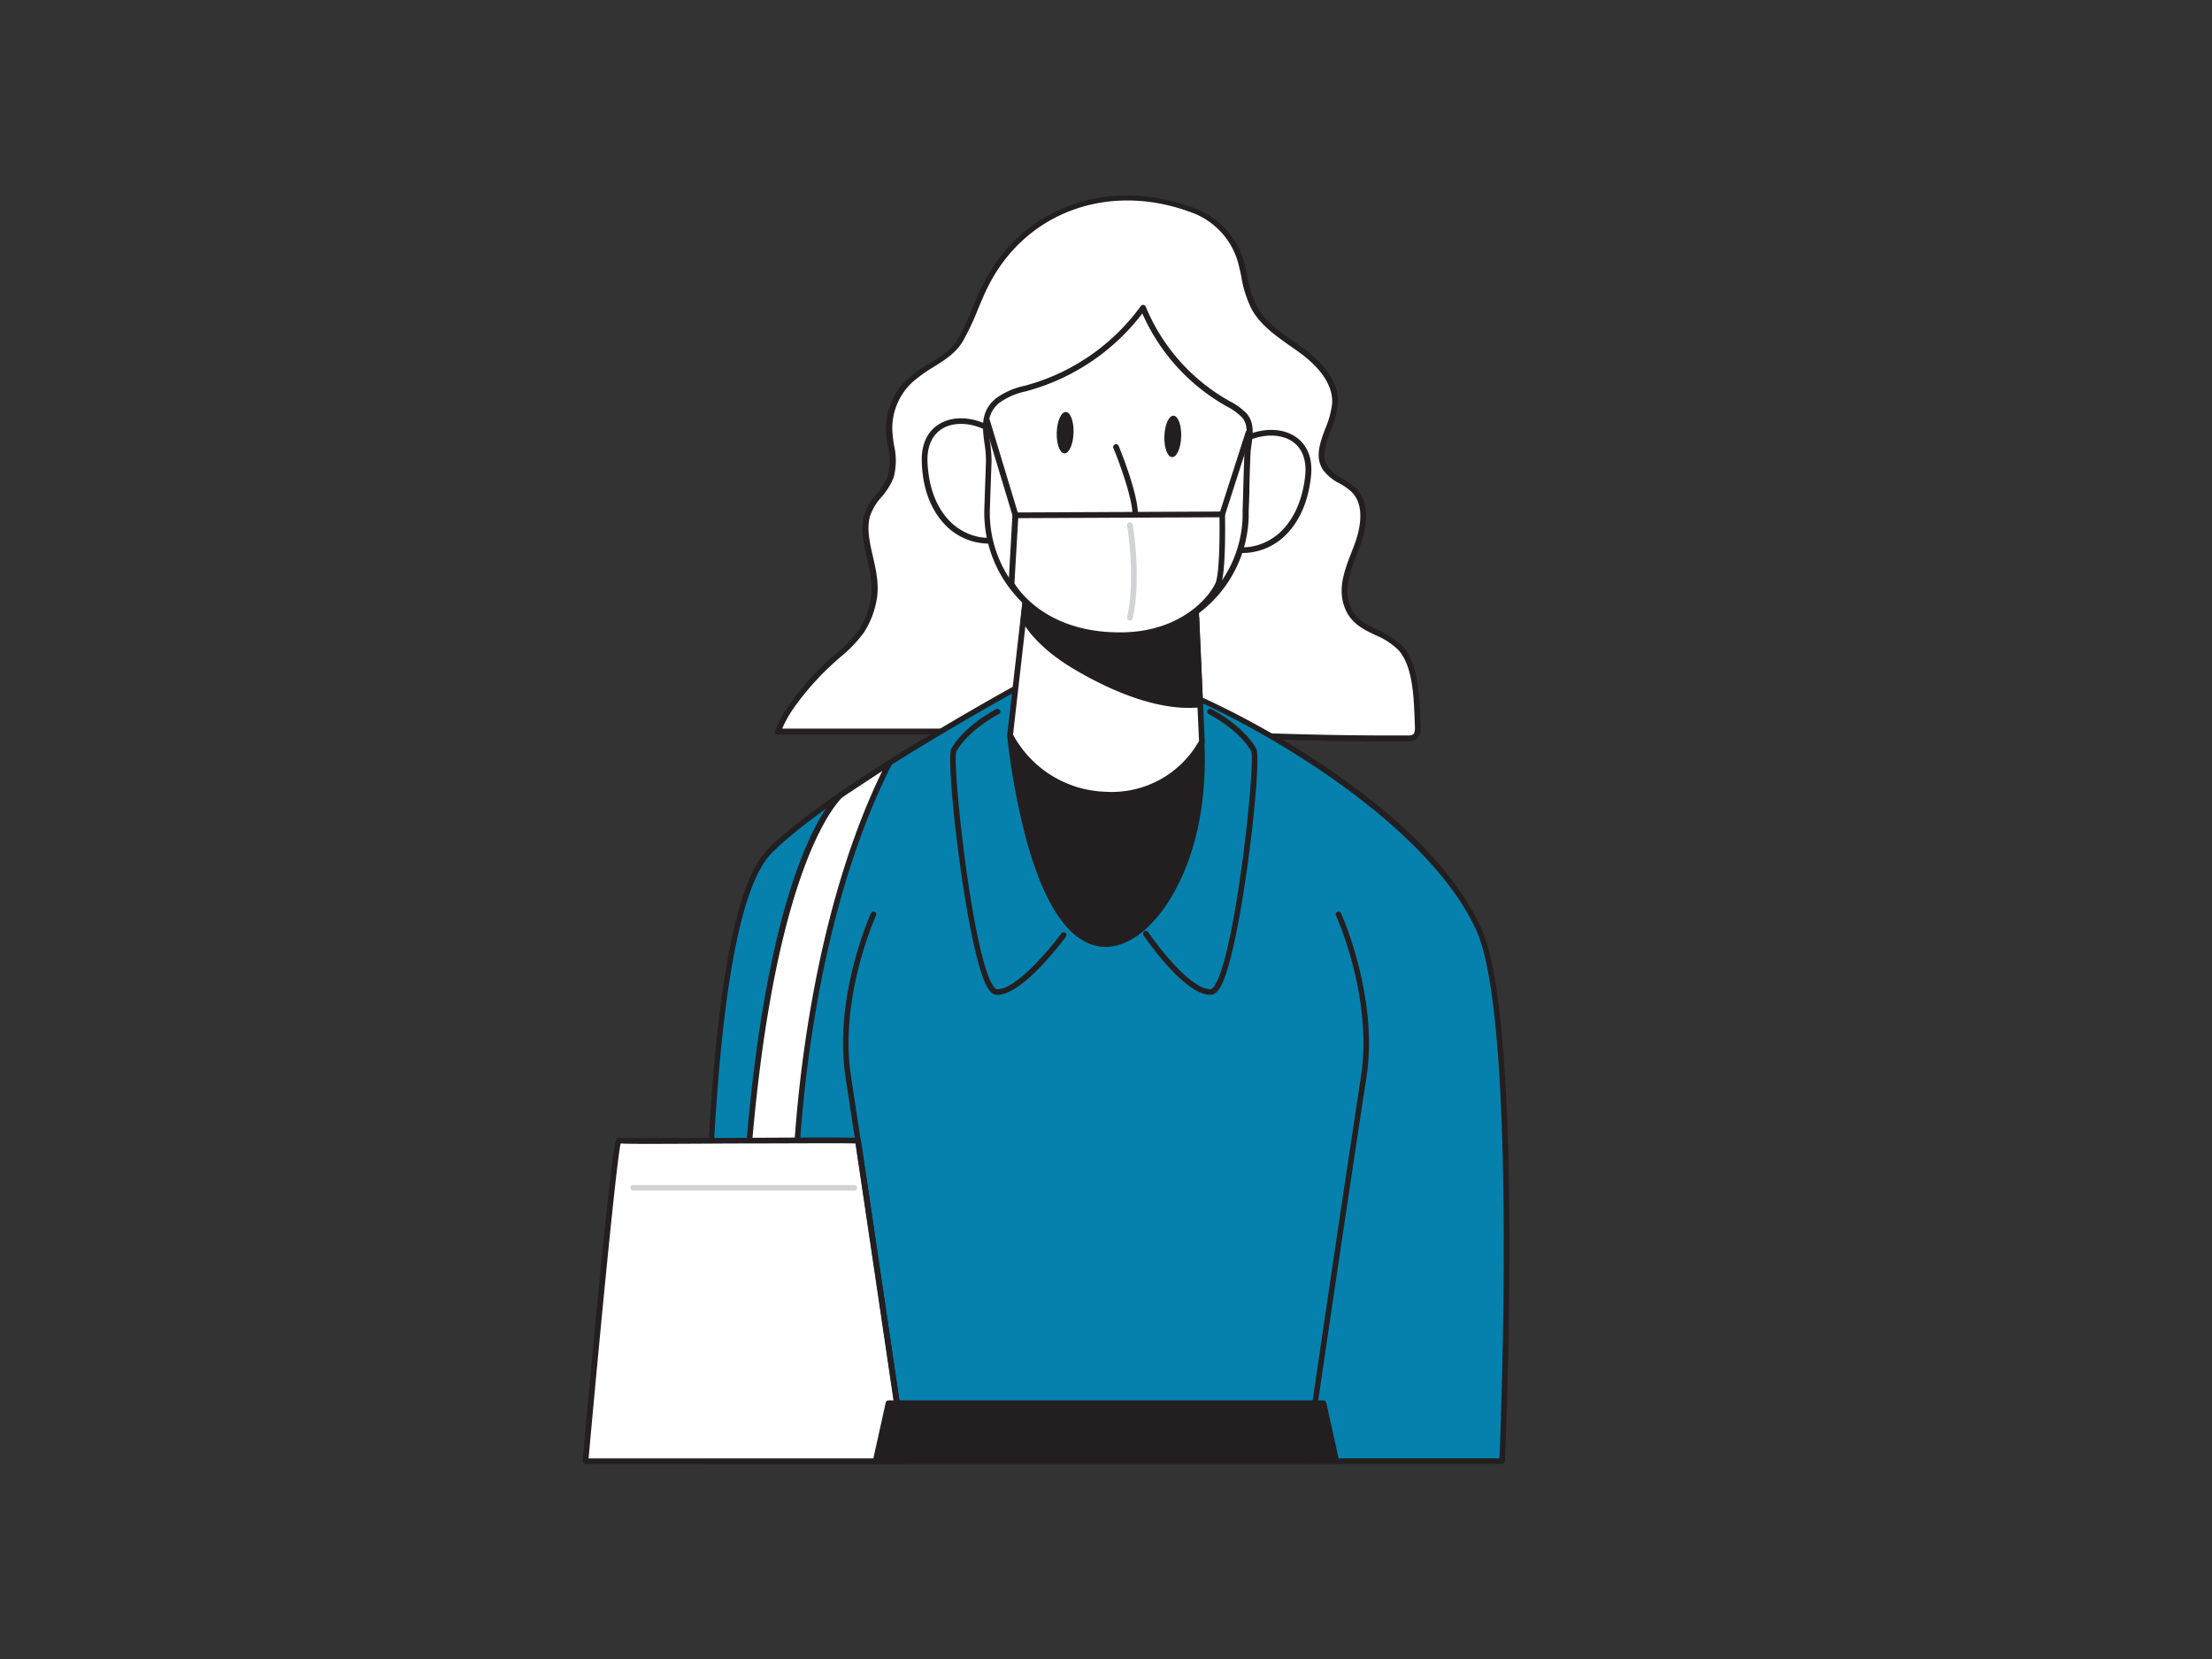 <svg xmlns="http://www.w3.org/2000/svg" viewBox="0 0 400 300"><rect x="0" y="0" width="400" height="300" fill="#333333" stroke="none"/><g id="_445_wearing_a_mask_flatline" data-name="#445_wearing_a_mask_flatline"><path d="M250.09,133.51c1.48,0,2.95,0,4.43,0a2.13,2.13,0,0,0,1.3-.26,2.16,2.16,0,0,0,.55-1.91c-.18-4.13-.12-10.77-3.08-14.09s-8.46-3-9.9-8.34c-.91-3.42.79-6.92,2-10.25s1.88-7.51-.61-10c-1.51-1.53-3.92-2.11-5.1-3.92-2.22-3.39,1.47-7.6,1.73-11.65s-2.83-7.28-6-9.62-6.83-4.4-8.7-7.88c-1.32-2.44-1.58-5.28-2.28-8a14,14,0,0,0-8.22-9.41c-14.59-5.73-30.57-1.18-37.92,13.23-1.66,3.26-2.81,7-4.68,10.12-2,3.32-6.17,4.56-9,7.18a11.91,11.91,0,0,0-3.81,9c.1,2.82,1.2,5.72.28,8.39s-3.59,4.4-4.31,7.08c-1.28,4.82,2.36,10.16,1.13,15.56a15.81,15.81,0,0,1-2.11,5.23,23.66,23.66,0,0,1-4,4.27,50.16,50.16,0,0,0-9,9.91,24.53,24.53,0,0,0-2.07,4.05,5.17,5.17,0,0,1,.88,0h52.77c18.72,0,37,1.24,55.72,1.24Z" fill="#fff"/><path d="M254.69,134.06h-.17c-1.49,0-3,0-4.43,0H250c-9.37,0-18.78-.31-27.87-.62s-18.5-.61-27.85-.61H141.42c-.16,0-.46,0-.61,0a.5.5,0,0,1-.34,0,.52.52,0,0,1-.29-.67h0A24.65,24.65,0,0,1,142.3,128a50.81,50.81,0,0,1,9.1-10l.19-.17a21.94,21.94,0,0,0,3.77-4,14.82,14.82,0,0,0,2-5.06c.6-2.61,0-5.26-.59-7.84s-1.19-5.22-.53-7.73a11,11,0,0,1,2.3-3.9,11.33,11.33,0,0,0,2-3.22,11.2,11.2,0,0,0,0-5.31,25,25,0,0,1-.32-2.9,12.39,12.39,0,0,1,4-9.44,24.51,24.51,0,0,1,3.81-2.69c2.05-1.26,4-2.46,5.13-4.38a44.51,44.51,0,0,0,2.72-5.74c.6-1.45,1.23-2.95,1.94-4.34,7.16-14.05,23-19.59,38.57-13.48A14.51,14.51,0,0,1,225,47.48c.2.79.37,1.59.54,2.39a20,20,0,0,0,1.69,5.46c1.47,2.72,4.13,4.59,6.71,6.39L235.74,63c4.28,3.16,6.43,6.65,6.21,10.08a16.8,16.8,0,0,1-1.28,4.73c-.91,2.41-1.77,4.7-.53,6.6a7.59,7.59,0,0,0,2.64,2.13,11.68,11.68,0,0,1,2.4,1.71c2.94,3,1.72,7.92.72,10.58-.16.44-.33.88-.51,1.33-1.1,2.85-2.25,5.8-1.5,8.61.81,3,3,4.06,5.29,5.16a13.47,13.47,0,0,1,4.49,3c2.8,3.14,3,8.93,3.17,13.15l.05,1.25a2.66,2.66,0,0,1-.77,2.36A2.44,2.44,0,0,1,254.69,134.06Zm-113.25-2.31h52.87c9.37,0,18.78.32,27.88.62s18.49.62,27.84.62h.06c1.48,0,2.95,0,4.43,0a1.82,1.82,0,0,0,1-.17c.34-.25.36-.88.34-1.47l-.05-1.26c-.15-4.07-.35-9.65-2.9-12.5a12.71,12.71,0,0,0-4.17-2.73c-2.42-1.15-4.91-2.35-5.84-5.82-.85-3.14.36-6.25,1.53-9.26.17-.44.34-.87.5-1.31.91-2.43,2.06-6.9-.49-9.49a10.22,10.22,0,0,0-2.19-1.55,8.46,8.46,0,0,1-3-2.45c-1.53-2.34-.53-5,.43-7.54a16.11,16.11,0,0,0,1.21-4.43c.25-3.87-3-7.13-5.79-9.18-.6-.44-1.21-.87-1.83-1.3-2.67-1.88-5.44-3.82-7-6.75a21,21,0,0,1-1.8-5.73c-.16-.79-.33-1.57-.53-2.35a13.48,13.48,0,0,0-7.91-9.06c-15-5.91-30.36-.57-37.27,13-.7,1.36-1.31,2.84-1.91,4.27a45.75,45.75,0,0,1-2.78,5.87c-1.29,2.14-3.42,3.45-5.47,4.72A24.76,24.76,0,0,0,165,69.11a11.35,11.35,0,0,0-3.64,8.65,24.12,24.12,0,0,0,.31,2.78,12,12,0,0,1-.07,5.8,12.15,12.15,0,0,1-2.18,3.52,10.08,10.08,0,0,0-2.11,3.52c-.6,2.27-.05,4.69.54,7.25s1.24,5.45.59,8.29a16,16,0,0,1-2.18,5.4,23.11,23.11,0,0,1-3.94,4.2l-.19.17a49.74,49.74,0,0,0-8.92,9.81A23,23,0,0,0,141.44,131.75Z" fill="#231f20"/><path d="M188.84,121.63s-37.17,19.87-49.57,32.2-11.7,84.62-11.7,110.37H271.63S275.17,185,267.4,168c-10.39-22.79-48.08-41.65-57.94-44.55S188.84,121.63,188.84,121.63Z" fill="#0681ad"/><path d="M271.63,264.7H127.57a.5.5,0,0,1-.5-.5v-3.91c0-28.4-.11-94.91,11.85-106.81,12.31-12.24,49.31-32.09,49.68-32.29a.41.41,0,0,1,.19,0c.11,0,11-1.07,20.81,1.83,8.89,2.61,47.48,21.2,58.26,44.82,7.72,16.94,4.41,93.2,4.27,96.44A.5.5,0,0,1,271.63,264.7Zm-143.56-.5h0Zm0-.49H271.15c.28-6.62,3.12-79.47-4.2-95.51-10.06-22-47.21-41.21-57.63-44.28-9.16-2.69-19.25-1.9-20.34-1.8-2,1.09-37.45,20.21-49.36,32.07C128,165.8,128,232,128.06,260.29Z" fill="#231f20"/><path d="M182.62,132.93s3.49,37.8,17.38,37.8c8,0,18.3-14.14,17.31-36.6Z" fill="#231f20"/><path d="M200,171.22c-6,0-10.85-6.48-14.38-19.26a125.57,125.57,0,0,1-3.5-19,.5.5,0,0,1,.14-.39.51.51,0,0,1,.38-.16l34.69,1.21a.49.49,0,0,1,.47.47c.9,20.3-7,30.25-9.49,32.81C205.66,169.7,202.71,171.22,200,171.22Zm-16.83-37.77c.51,4.68,4.45,36.78,16.83,36.78,2.43,0,5.13-1.42,7.59-4,7.39-7.72,9.61-21.3,9.24-31.61Z" fill="#231f20"/><path d="M219.77,86.13c1.88-9.58,17.95-11.39,16.76-.07-.41,3.89-1.79,7.82-4.63,10.51s-7.3,3.86-10.81,2.14" fill="#fff"/><path d="M224.72,100a8.79,8.79,0,0,1-3.86-.86.52.52,0,1,1,.46-.93c3.13,1.54,7.34.69,10.22-2,3.13-3,4.16-7.18,4.48-10.19.41-4-1.44-6.64-4.94-7.16-4.3-.65-9.79,2.23-10.81,7.38a.51.51,0,0,1-.6.41.53.53,0,0,1-.41-.61c1.12-5.72,7.21-8.92,12-8.2,3.18.48,6.38,2.9,5.81,8.29-.33,3.18-1.43,7.64-4.79,10.83A11.08,11.08,0,0,1,224.72,100Z" fill="#231f20"/><path d="M183.93,84.75c-1.21-9.69-17.12-12.61-16.72-1.23.13,3.91,1.25,7.92,3.89,10.8s7,4.36,10.64,2.89" fill="#fff"/><path d="M178.69,98.3a11,11,0,0,1-8-3.63c-3.13-3.41-3.92-7.94-4-11.14-.19-5.41,3.17-7.61,6.38-7.86,4.82-.38,10.65,3.23,11.37,9a.52.52,0,0,1-.45.57.51.51,0,0,1-.57-.45c-.66-5.21-5.93-8.45-10.27-8.11-3.54.28-5.57,2.82-5.43,6.8.11,3,.85,7.3,3.76,10.48,2.69,2.93,6.83,4.06,10.06,2.75a.51.51,0,0,1,.67.28.52.52,0,0,1-.28.68A8.68,8.68,0,0,1,178.69,98.3Z" fill="#231f20"/><path d="M182.66,132.93A20.1,20.1,0,0,0,200,143.7a18.49,18.49,0,0,0,17.34-9.57l-.3-6.75-.69-15.7L215.69,97l-28.82-1-1.37,11.93-.43,3.87Z" fill="#fff"/><path d="M200.79,144.23l-.81,0a20.78,20.78,0,0,1-17.79-11.07.5.5,0,0,1-.05-.27L186.36,96a.51.51,0,0,1,.53-.45l28.81,1a.51.51,0,0,1,.5.49l1.66,37.12a.53.53,0,0,1-.05.25A19.14,19.14,0,0,1,200.79,144.23Zm-17.6-11.39A19.73,19.73,0,0,0,200,143.18,18.1,18.1,0,0,0,216.82,134l-1.63-36.51-27.86-1Z" fill="#231f20"/><path d="M185.07,111.81c2.06,3.58,5.56,6.45,9.18,8.63,6.08,3.65,15.23,7.83,22.79,6.94l-.69-15.7a70.08,70.08,0,0,1-16.62-.46c-4.85-.59-9.84-1.25-14.23-3.28Z" fill="#231f20"/><path d="M214.89,128c-7.77,0-16.28-4.36-20.89-7.13-4.37-2.63-7.51-5.59-9.36-8.81a.52.52,0,0,1-.06-.3l.42-3.87a.51.51,0,0,1,.25-.38.53.53,0,0,1,.46,0c4.45,2.06,9.57,2.68,14.08,3.23a69.25,69.25,0,0,0,16.51.47.46.46,0,0,1,.37.12.48.48,0,0,1,.18.35l.69,15.7a.5.5,0,0,1-.44.52A20,20,0,0,1,214.89,128Zm-29.3-16.29c1.77,3,4.77,5.8,8.92,8.3,4.86,2.92,14.1,7.63,22,6.92l-.65-14.7a71.33,71.33,0,0,1-16.21-.52c-4.38-.53-9.32-1.14-13.75-3Z" fill="#231f20"/><path d="M199.81,114.8l2.57.09a22.09,22.09,0,0,0,22.84-21.31l0-1.12c.12-3.42.19-6.84.32-10.26.1-2.33,1.15-5.16-.56-7.09a13.09,13.09,0,0,0-3.4-2.38,35.41,35.41,0,0,1-14.93-17.08A38.73,38.73,0,0,1,186.27,70c-2.05.59-4.23,1-5.87,2.41-3.68,3-1.48,7.19-1.61,11.09q-.15,4.22-.29,8.44A22.08,22.08,0,0,0,199.81,114.8Z" fill="#fff"/><path d="M203.17,115.42h-.81l-2.57-.09A22.64,22.64,0,0,1,178,91.94l.29-8.44a19.48,19.48,0,0,0-.26-3.3c-.39-2.85-.79-5.81,2.06-8.16a13.52,13.52,0,0,1,5.21-2.28l.85-.24a38,38,0,0,0,20.14-14.17.52.52,0,0,1,.48-.21.52.52,0,0,1,.42.32,34.76,34.76,0,0,0,14.71,16.82l.47.27a11.54,11.54,0,0,1,3.05,2.21c1.44,1.63,1.15,3.78.89,5.67a17.07,17.07,0,0,0-.19,1.79q-.12,2.94-.19,5.88c0,1.46-.08,2.92-.13,4.38l0,1.12a22.61,22.61,0,0,1-22.57,21.82Zm3.4-58.74a39.08,39.08,0,0,1-20.16,13.83l-.86.25a12.72,12.72,0,0,0-4.82,2.07c-2.41,2-2.08,4.42-1.7,7.23a20.17,20.17,0,0,1,.27,3.48L179,92a21.6,21.6,0,0,0,20.81,22.31l2.58.09a21.59,21.59,0,0,0,22.31-20.82l0-1.12c.05-1.45.09-2.91.13-4.37.05-2,.11-3.93.19-5.89a17.57,17.57,0,0,1,.2-1.89c.25-1.84.49-3.57-.64-4.84a10.3,10.3,0,0,0-2.79-2l-.48-.28A35.82,35.82,0,0,1,206.57,56.68Z" fill="#231f20"/><path d="M202.37,95.52a37.37,37.37,0,0,1-4.54-.29.52.52,0,0,1-.44-.59.51.51,0,0,1,.59-.43,34.39,34.39,0,0,0,6.29.21.32.32,0,0,0,.29-.18c1-1.56-1.46-8.93-3.22-13.21a.51.51,0,1,1,.95-.39c.49,1.18,4.71,11.63,3.15,14.14a1.34,1.34,0,0,1-1.1.67C203.67,95.5,203,95.52,202.37,95.52Z" fill="#231f20"/><path d="M183.62,93.18l-.69,12.42s4.87,9.5,20.06,9.26c11.28-.17,16.3-7,17.27-9.26S221,93,221,93Z" fill="#fff"/><path d="M202.44,115.38c-14.9,0-19.92-9.45-20-9.54a.63.63,0,0,1-.06-.27l.7-12.42a.51.51,0,0,1,.51-.48L221,92.5h0a.53.53,0,0,1,.52.51c0,.43.23,10.46-.78,12.8-1.13,2.6-6.51,9.39-17.74,9.57Zm-19-9.9c.61,1,5.64,8.87,19,8.87H203c10.69-.17,15.76-6.52,16.81-8.95.72-1.67.76-8.7.71-11.86l-36.39.16Z" fill="#231f20"/><path d="M183.62,93.7a.52.52,0,0,1-.49-.37l-5.14-17a.53.53,0,0,1,.34-.65A.53.53,0,0,1,179,76l5.14,17a.52.52,0,0,1-.35.65Z" fill="#231f20"/><path d="M221,93.54a.4.4,0,0,1-.15,0,.53.53,0,0,1-.34-.65l4.75-14.78a.52.52,0,0,1,.65-.33.53.53,0,0,1,.34.65L221.5,93.18A.53.53,0,0,1,221,93.54Z" fill="#231f20"/><ellipse cx="212.07" cy="78.92" rx="3.75" ry="1.52" transform="translate(125.84 288.12) rotate(-88.01)" fill="#231f20"/><ellipse cx="192.61" cy="78.24" rx="3.75" ry="1.52" transform="translate(107.73 268.02) rotate(-88.01)" fill="#231f20"/><path d="M204.31,112.21h-.11a.5.5,0,0,1-.38-.6c1.6-7.29,0-16.48,0-16.57a.5.5,0,0,1,1-.18c.07.39,1.64,9.48,0,17A.49.49,0,0,1,204.31,112.21Z" fill="#d1d3d4"/><path d="M180.4,179.89h-.26c-.64-.06-1.22-.61-1.78-1.69-3.63-7-7.48-40.81-6.32-42.82,2.46-4.27,7.88-7,8.11-7.15a.52.52,0,0,1,.7.23.53.53,0,0,1-.23.69c-.06,0-5.38,2.75-7.69,6.74-.77,2.09,2.79,36.27,6.6,42.28.31.49.56.68.7.69,3.3.29,9.52-7.14,11.64-10a.52.52,0,1,1,.83.61C192.38,169.87,185,179.89,180.4,179.89Z" fill="#231f20"/><path d="M218.8,179.89c-4.49,0-11.25-9.63-12-10.75a.51.51,0,0,1,.13-.72.52.52,0,0,1,.72.14c2,3,8,10.59,11.33,10.29.14,0,.39-.2.7-.69,3.8-6,7.37-40.19,6.58-42.3-2.3-4-7.62-6.69-7.67-6.72a.52.52,0,0,1-.23-.69.51.51,0,0,1,.69-.23c.23.12,5.66,2.88,8.12,7.15,1.16,2-2.69,35.84-6.32,42.82-.56,1.08-1.14,1.63-1.78,1.69Z" fill="#231f20"/><path d="M152.08,143.71s-12.81,10.12-17,68.21l8.73,2.87s.38-44.06,17.06-76.85Z" fill="#fff"/><path d="M143.79,215.31a.45.45,0,0,1-.16,0l-8.73-2.87a.52.52,0,0,1-.35-.53c4.18-57.65,16.68-68.15,17.21-68.57l0,0,8.76-5.77a.51.51,0,0,1,.63.05.52.52,0,0,1,.12.62c-16.43,32.29-17,76.18-17,76.61a.57.57,0,0,1-.22.42A.54.54,0,0,1,143.79,215.31Zm-8.18-3.76,7.68,2.53c.14-5.69,1.65-44.61,16.25-74.66l-7.15,4.71C151.91,144.54,139.71,155.74,135.61,211.55Z" fill="#231f20"/><path d="M155.15,206.26c-3.1-.25-42.52.24-43.27,0s-6,57.94-6,57.94h57.86Z" fill="#fff"/><path d="M163.73,264.72H105.87a.52.52,0,0,1-.38-.17.54.54,0,0,1-.13-.39c5.21-57.67,5.94-58.15,6.22-58.33a.53.53,0,0,1,.46-.06c.63.09,11,0,20.18,0,10.51-.06,21.38-.13,23,0a.52.52,0,0,1,.47.44l8.58,57.95a.5.5,0,0,1-.12.41A.5.5,0,0,1,163.73,264.72Zm-57.29-1h56.69l-8.43-56.94c-2.53-.09-12.65,0-22.47,0-13.14.08-18.45.1-20,0C111.43,210.37,108.39,242.12,106.44,263.69Z" fill="#231f20"/><path d="M154.49,215.29h-40a.5.5,0,0,1,0-1h40a.5.5,0,0,1,0,1Z" fill="#d1d3d4"/><path d="M236.27,264.7h-.07a.51.51,0,0,1-.42-.57c.06-.39,5.74-39.48,10.34-69.55,2.17-14.17-4.45-28.85-4.52-29a.5.5,0,1,1,.91-.41c.07.15,6.81,15.09,4.6,29.56-4.6,30.06-10.29,69.15-10.35,69.55A.49.49,0,0,1,236.27,264.7Z" fill="#231f20"/><path d="M163.73,264.7a.49.49,0,0,1-.49-.42c-.06-.4-5.75-39.49-10.35-69.55-2.21-14.47,4.53-29.41,4.6-29.56a.5.5,0,1,1,.91.41c-.07.15-6.69,14.83-4.52,29,4.6,30.07,10.28,69.16,10.34,69.55a.51.51,0,0,1-.42.57Z" fill="#231f20"/><polygon points="158.33 264.2 160.66 253.73 239.34 253.73 241.67 264.2 158.33 264.2" fill="#231f20"/><path d="M241.67,264.7H158.33a.49.49,0,0,1-.48-.6l2.32-10.48a.51.51,0,0,1,.49-.39h78.68a.51.51,0,0,1,.49.39l2.32,10.48a.49.49,0,0,1-.48.6Zm-82.72-1h82.1l-2.11-9.48H161.06Z" fill="#231f20"/></g></svg>